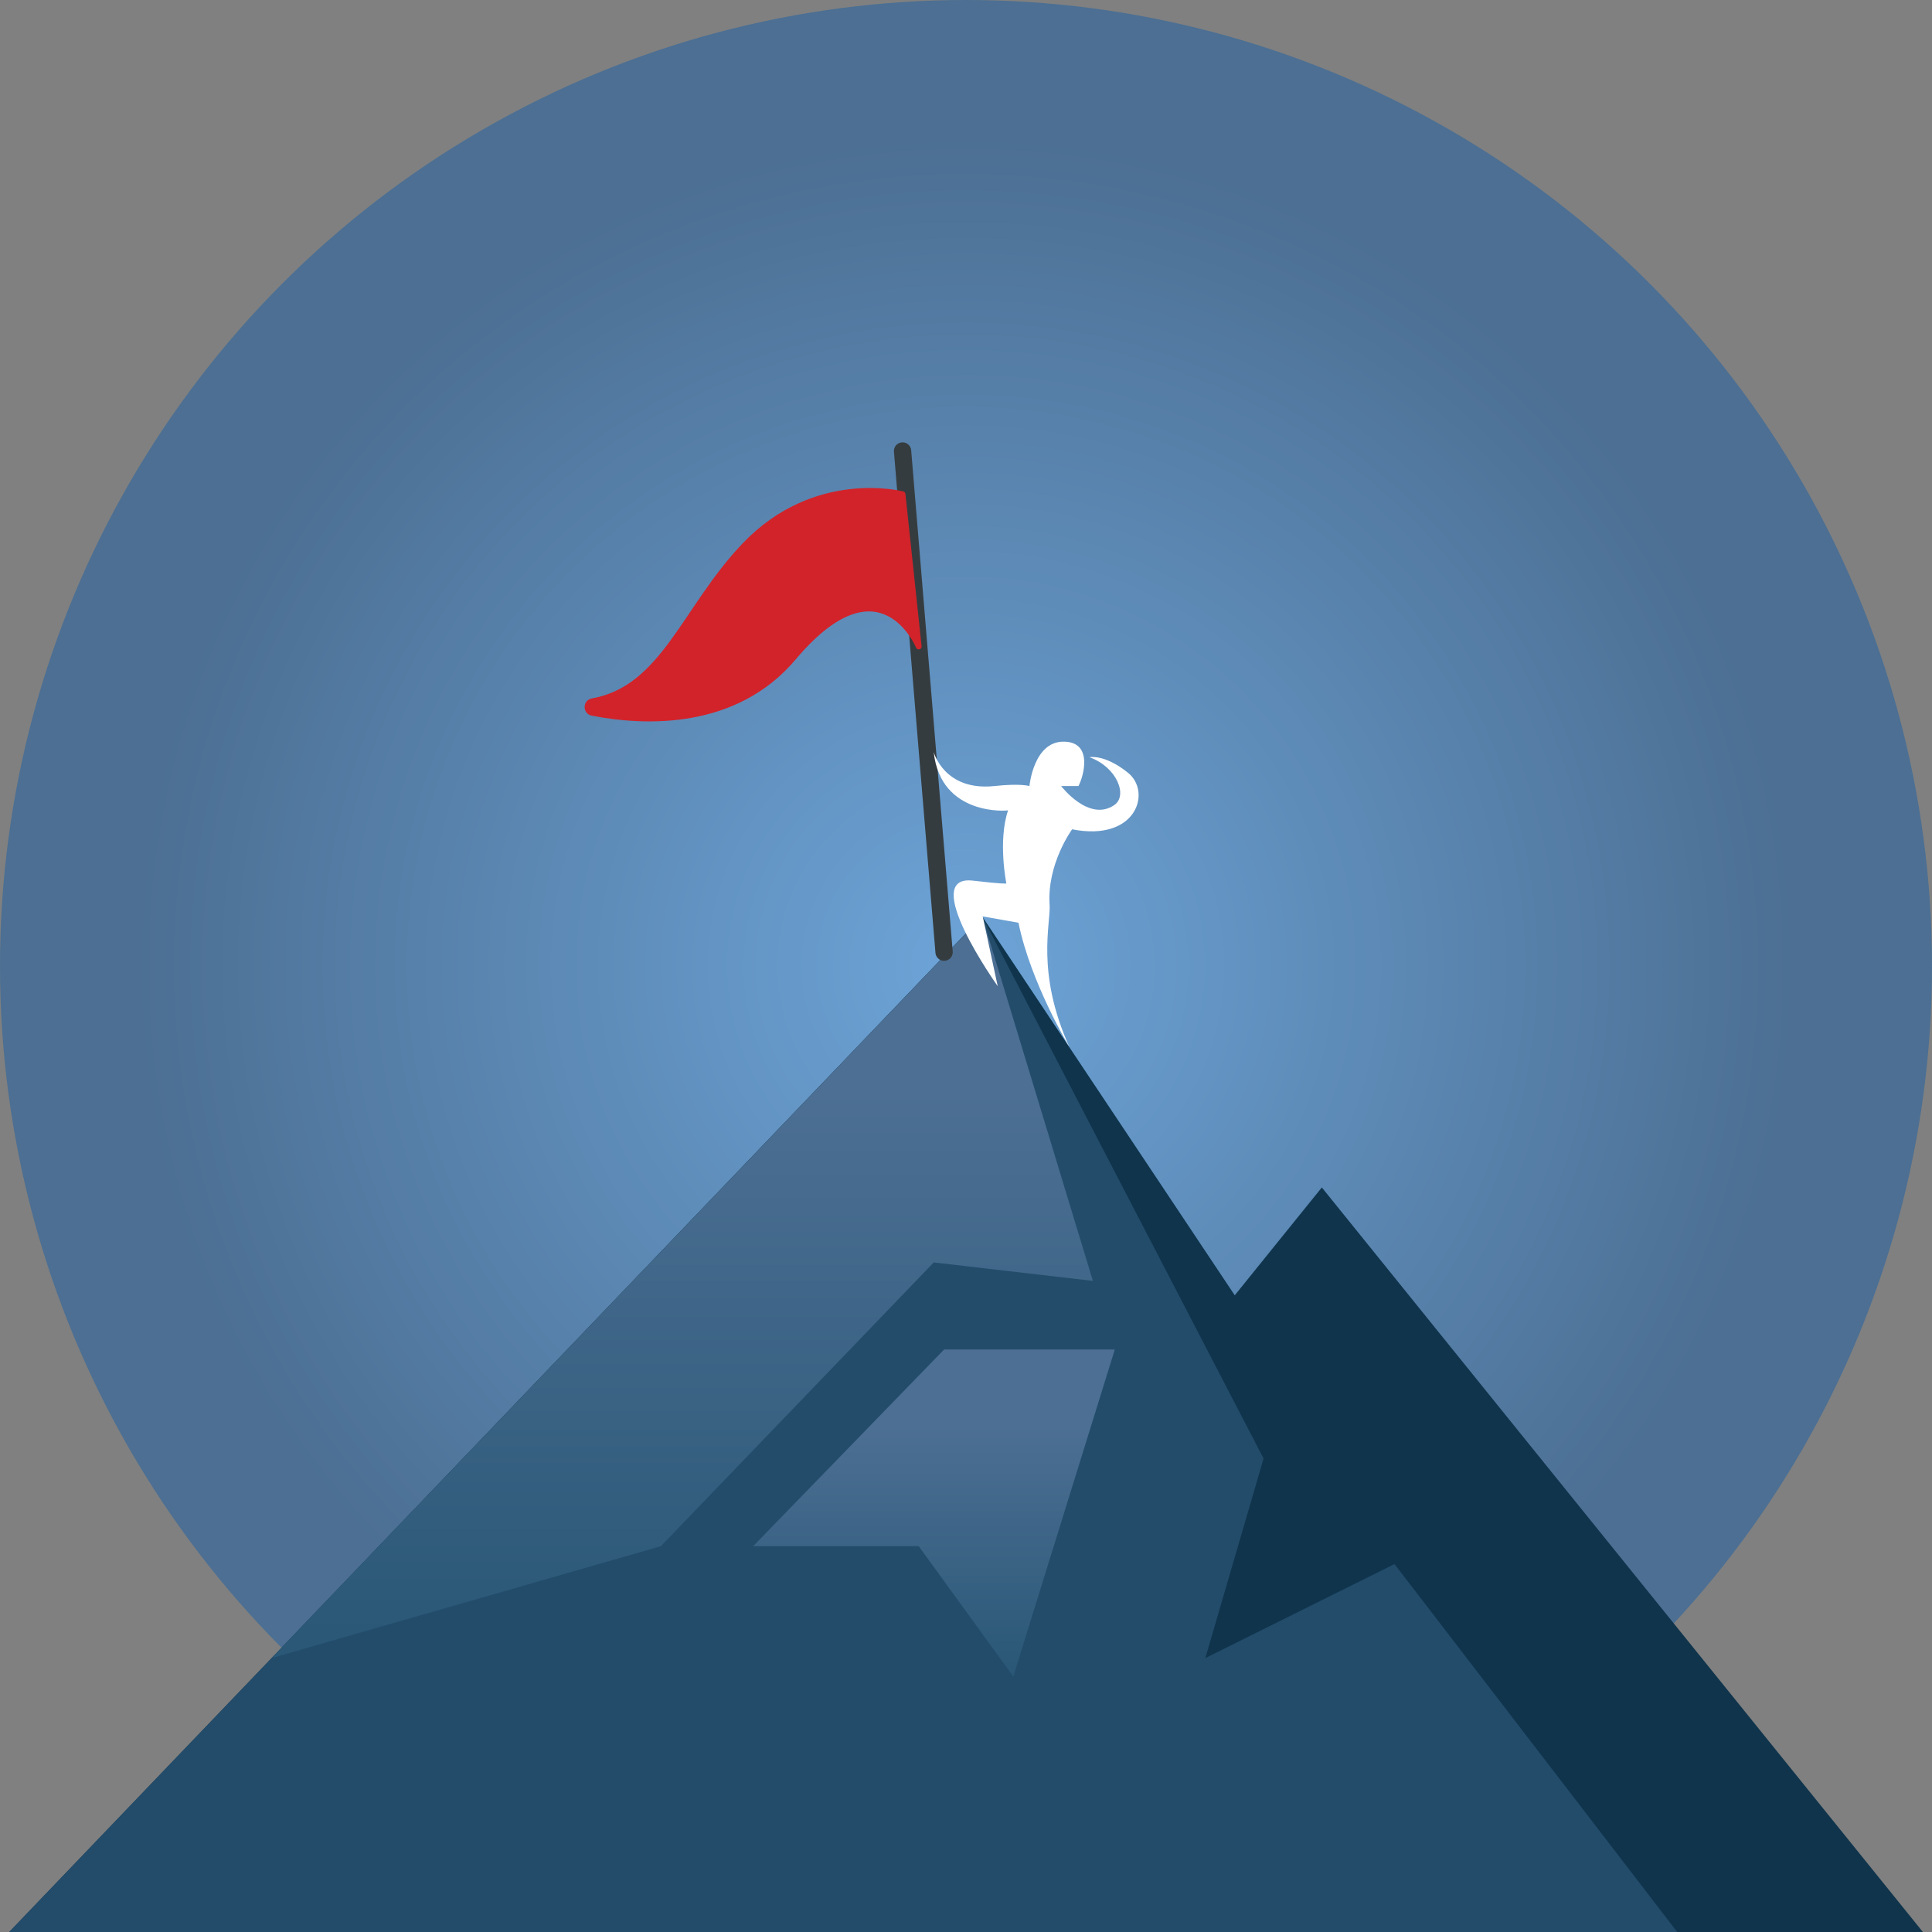 <?xml version="1.0" encoding="utf-8"?>
<!-- Generator: Adobe Illustrator 17.1.0, SVG Export Plug-In . SVG Version: 6.00 Build 0)  -->
<!DOCTYPE svg PUBLIC "-//W3C//DTD SVG 1.1//EN" "http://www.w3.org/Graphics/SVG/1.1/DTD/svg11.dtd">
<svg version="1.1" id="Layer_1" xmlns="http://www.w3.org/2000/svg" xmlns:xlink="http://www.w3.org/1999/xlink" x="0px" y="0px"
	 viewBox="0 0 335 335" enable-background="new 0 0 335 335" xml:space="preserve">
<rect x="0" y="0" width="335" height="335" fill="#808080" stroke="none"/>
<radialGradient id="SVGID_1_" cx="167.5" cy="167.502" r="167.502" gradientUnits="userSpaceOnUse">
	<stop  offset="0" style="stop-color:#6DA4D8"/>
	<stop  offset="0.859" style="stop-color:#4C6F93"/>
</radialGradient>
<circle fill="url(#SVGID_1_)" cx="167.5" cy="167.5" r="167.5"/>
<polygon fill="#0F344C" points="170.3,158.9 1.5,335.1 333.5,335.1 229.2,205.9 214.1,224.6 "/>
<polygon fill="#234C6B" points="170.3,158.9 219.1,252.9 209,287.5 241.8,271.2 290.9,335.1 1.5,335.1 "/>
<linearGradient id="SVGID_2_" gradientUnits="userSpaceOnUse" x1="118.328" y1="287.529" x2="118.328" y2="158.941">
	<stop  offset="2.961575e-02" style="stop-color:#2B5877"/>
	<stop  offset="0.764" style="stop-color:#4C6F93"/>
</linearGradient>
<polygon fill="url(#SVGID_2_)" points="170.3,158.9 189.5,222.1 161.9,218.9 114.6,268.1 47.1,287.5 "/>
<line fill="none" stroke="#353C3F" stroke-width="3" stroke-linecap="round" stroke-miterlimit="10" x1="163.7" y1="165.1" x2="156.5" y2="78.2"/>
<path fill="#D2232A" stroke="#D2232A" stroke-linecap="round" stroke-linejoin="round" stroke-miterlimit="10" d="M156.5,85.7
	c0,0-15.1-4-27.4,8.9c-10.4,10.9-14,24.8-26.4,27c-1.1,0.2-1.1,1.8,0,2c9.2,1.8,24.8,2.4,34.9-9.6c15.1-17.9,21.7-1.9,21.7-1.9
	L156.5,85.7z"/>
<path fill="#FFFFFF" d="M161.9,130.4c0,0,1.8,6.8,10.5,5.9c4.6-0.5,6.1,0,6.1,0s0.7-7.7,5.9-7.7c5.2,0,3.5,6,2.6,7.7h-3
	c0,0,4.8,6.3,9.2,3.3c2.4-1.6,0.5-6.6-4.3-8.3c0,0,2.6-0.6,6.7,2.7c4.1,3.3,1.5,12-9.7,9.8c0,0-4.4,6-3.9,13.1
	c0.2,3.3-2.4,11.7,3.4,24.6c0,0-6.7-11.1-8.8-21.5l-6.2-1.1L173,171c0,0-13.8-19.4-4.3-18.3c5.1,0.6,5.8,0.5,5.8,0.5
	s-1.5-7.4,0.3-12.7C174.8,140.6,163.1,141.6,161.9,130.4z"/>
<linearGradient id="SVGID_3_" gradientUnits="userSpaceOnUse" x1="161.929" y1="290.729" x2="161.929" y2="234.046">
	<stop  offset="2.961575e-02" style="stop-color:#2B5877"/>
	<stop  offset="0.764" style="stop-color:#4C6F93"/>
</linearGradient>
<polygon fill="url(#SVGID_3_)" points="130.6,268.1 163.7,234 193.3,234 175.7,290.7 159.3,268.1 "/>
</svg>
